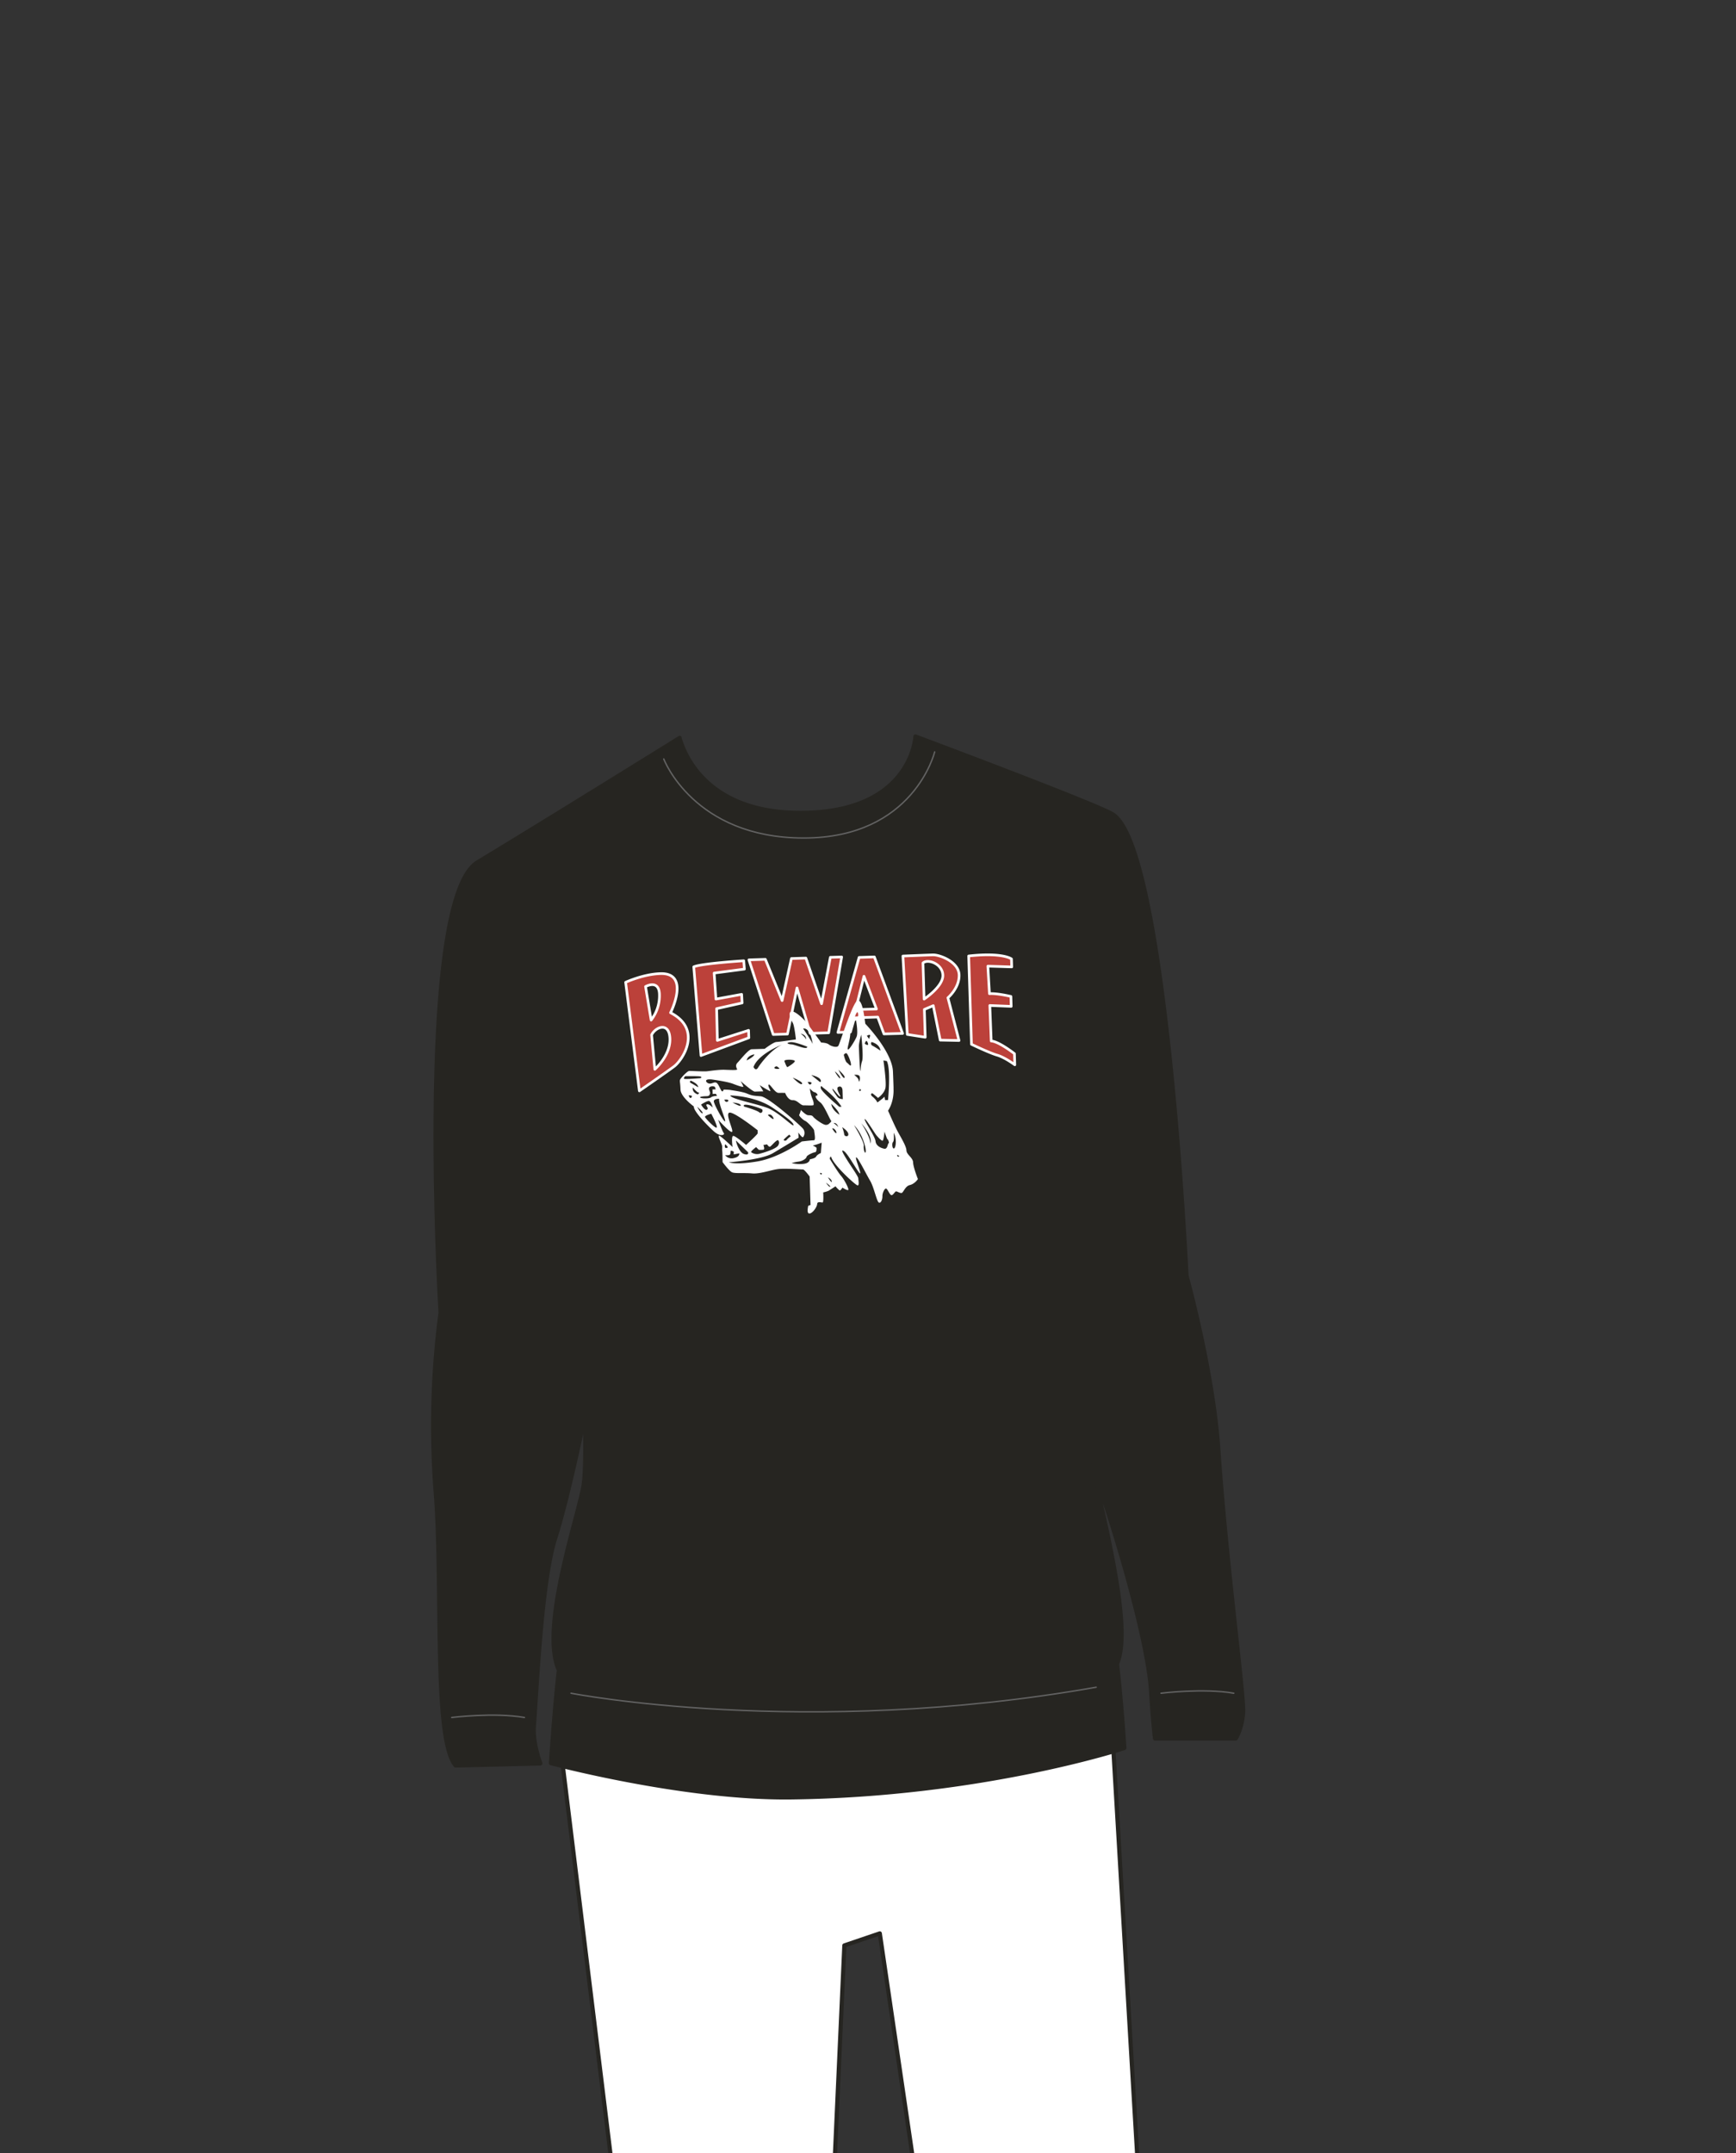 <svg xmlns="http://www.w3.org/2000/svg" width="1250" height="1550" viewBox="0 0 1250 1550"><rect x="0" y="0" width="1250" height="1550" fill="#333333" stroke="none"/><path d="M404.43 1264.5s61.78 24.3 203.69 19.79S801 1248.11 801 1248.11l20.11 342.24-158.71-1.85-28.9-196.61-25.52 8.67-8.83 196.25-153.94-.22z" fill="#fff" stroke="#262521" stroke-linecap="round" stroke-linejoin="round" stroke-width="3"/><path d="M489.35 531.24h0s.01-.04 0 0zM877.22 1043c-3.84-55.87-22.89-124.63-22.89-124.63s-14.58-307-52.88-331.94c-10.88-7.11-142.29-56.21-142.29-56.21s-2.49 55-82.85 55c-65.08 0-82.09-39.23-86.21-51.38a11.73 11.73 0 01-.75-2.59c-1 .64-100.94 62.69-145.44 89.5C299.18 647.69 317.24 945 317.24 945a619.73 619.73 0 00-3.6 128.12c5.52 68.42-1.88 179.2 14.45 197.93l61-1.5s-5.61-14.34-4.66-27c2.28-30.22 5.54-104.26 15.36-135.21S421.2 1019 421.2 1019c.49 23.68.3 42.22-1 50.32-3.6 21.92-31.66 102.79-17.78 133.07-3.34 29.29-5.7 66.94-5.7 66.94s95.7 25.59 172.7 24.66c137.52-1.66 240.17-35.54 240.17-35.54s-2.28-35.71-5.33-60.53c9.94-22.61-4.2-83.51-17.91-143 17.07 47.16 40.24 126.63 42.46 162.32 1.63 26.39 2.88 34.36 2.88 34.36h58.1s4.49-6.66 5.3-18.88-12.3-108.46-17.87-189.72z" fill="#262521" stroke="#262521" stroke-linecap="round" stroke-linejoin="round" stroke-width="3"/><path d="M836 1219s30.63-3.83 52.37 0M325.25 1236.47s30.64-3.84 52.37 0M411.17 1219s168.07 32.86 378.14-4.33M477.93 546.4s21.5 56.91 100.81 56.91 94.26-62 94.26-62" fill="none" stroke="#636363" stroke-linecap="round" stroke-linejoin="round"/><path d="M617.62 724.24s-.23 2.72 1.28 2.52-1.28-2.52-1.28-2.52z" fill="#779623" opacity=".19"/><path d="M482.83 729.1s14.55-28.87-7.35-28.17c-12.42.4-25 6.26-25 6.26l9.9 78.14s18.53-12.78 24.86-17.46 20.88-26.8-2.41-38.77zm-8-13.1a28.47 28.47 0 01-6 18.37l-4-24.12s9.73-5.52 10.01 5.75zm-3.33 53.82l-2.32-24.74c2.78-5.73 12.67-9.7 13.19 2.55s-10.86 22.19-10.86 22.19zM499.53 696.06l5.22 63.85 34.43-12.77-.17-5.36-22.47 7.22-.54-22.85 18.34-4.1-.33-6.19-18.5 3.39-1.29-18.71 21.78-2.86-.47-6s-30.72 1.96-36 4.38zM539.27 691.02l17.46 53.74 10.28-.32 6.87-33.2 9.47 32.69 13.35-.41 9.33-54.57-8.16.25-6.3 33.4-11.31-32.85-10.42.32-6.68 30.24-12.06-29.66-11.83.37zM629.58 688.92l-11 .34-15.24 54 9-.28 2.92-10.24 16.76-.52 4.47 12.13 13.41-.35zm-13.49 37.93l6-24 9 23.55zM690.6 701.83c-.29-9.43-14-14.54-18.91-14.39s-21.55.85-21.55.85l3.16 56.43 12.9 2-.62-20L672 724l5 24.8 13.54.29-8-30.77s8.36-7.05 8.06-16.49zm-25.2 17.44l-.81-26c3.48-3.15 14 .55 14.3 8.76s-13.49 17.24-13.49 17.24zM697.5 688.25l2 63.56s12.88 6.21 18.47 7.82 12.72 6.94 12.72 6.94l-.24-8s-11.18-8.77-16.73-9.13l-1-25.55 15.39.62-.22-7.14s-9.91-2.38-15.44-2l-1.15-19.8 17.18.54-.18-5.74s-6.23-4.85-30.8-2.12z" fill="#bc413a" stroke="#fff" stroke-linecap="round" stroke-linejoin="round" stroke-width="1.9"/><path d="M657.48 836.9c-.11-3.54-4.71-5.53-4.81-8.74s-4.57-10.25-6.68-14.29-6.54-14.26-6.54-14.26c4.73-7.38 3.9-16 3.9-16s.21 2.26-.38-12.18S623.05 737 623.05 737c-.73-5.23-1.94-16.67-5.29-16.82s-13 31.13-14.11 32.73-5.19.3-6.87-1-5.49-1.34-5.49-1.34-7.85-10.82-9.77-13.45-9.09-9.78-11.76-8.91-.1 6 1.11 8.25 2.21 11.84 2.21 11.84-11.86 1.78-14 1.85-8.49 4.94-8.49 4.94l-9.34.29c-2.39.07-8.28 7.77-10.2 9.67s-.59 4-.28 4.77-4.52.48-9.06.34-10.89.91-12.87 1.11-11.04-.27-12.51-.27-6 5-6.56 6.16.05 1.84.22 7.23 9.59 12.17 9.59 12.17c-.32 3.27 9.05 13 14.16 17.7s8.44 2.58 7.42 1.47-4.06-9.65-4.06-9.65 8.59 9.66 10 8.76-5.55-13.84-1.58-13.84 20 12.7 20 12.7l.06 2.13c0 .85-8.38 8.45-8.38 8.45s-7.72-6.68-9.28-6.49-.46 8-.46 8-8.76-8.38-9.75-8.21 2 6 2.21 7.27-.06 2.73.12 3.72.25 8.07.25 8.07 4.58 6.24 6.74 7.3 8.94.29 14.49.83 13.81-2.55 18.9-3.14 16.59.34 17.73.3 4.83 5.1 4.83 5.1l.64 20.53-1.62.44s-1.48 5.71.79 5.64 5.52-4.7 5.6-6.83 3.09-1 3.93-1.12.42-7.24.42-7.24a21.54 21.54 0 003.86-1.17c.83-.5 5-3.22 5-3.22a19.62 19.62 0 002.91 2.94c.72.32 2.07-2 2.07-2s3.33 2.17 4.17 1.72-2.79-7.57-5.14-10.19-8.18-12.36-8.18-12.36.55-2.75 1.25-.75c2 5.8 17.64 20.15 18.91 20s.45-3.7.41-5.12-5.68-9.32-8.07-13.21-5.07-8.21-2.18-6.32 10.57 16.26 11.55 16-4-11.5-2.76-11.54 7.18 12.11 10 16.84 4.71 15 6.29 15.68 2.62-2.49 2.55-4.61 1.4-5.43 2.53-5.47 2.54 4.32 3.83 4.7 2.61-2.63 3.46-2.66 2.45 1.2 3.87 1.16 2.54-4.9 6.06-5.72 5.82-4.29 5.82-4.29-3.36-8.42-3.47-11.96zm-29.88-86.76c6.42 1.88 6.32 6.27 6.32 6.27a61.38 61.38 0 00-5.54-3.52 1.72 1.72 0 01-.78-2.75zm-1.6-2.61c0 1.15-1.8-1.91-1.8-1.91 3.88-1.73 1.8.76 1.8 1.91zm-2.2 1.8c.41 0 1.26 1.46 1.3 2.5s-2.32 0-2.45-.66c.02 0 .77-1.83 1.17-1.84zm-3.66-4.46s1.77 16 .59 19.08-.89 8.26-1.29 6.77-.89-14-1-17.06 1.72-8.79 1.72-8.79zm-1.25 39.27s1-.15 1 .63-1.81 1.23-.98-.63zm-.6-6.22c0-1.85-3.26-4.06-3.26-4.06s3.68-.69 4.09 1.49-.76 4.42-.81 2.57zm-.6-48.76c1.14 4.39-2.42 3.63-2.42 3.63s1.9-5.7 2.44-3.63zM612.37 743c.26-6.31 4-8.48 4-8.48s1.71 9 .37 12-5.54 9.88-6.26 9 1.62-6.17 1.89-12.52zm-4.3 32.9c-1 1.1-4.35-5.77-4.35-5.77s5.35 4.7 4.35 5.8zm-6.63-4.38s3.61 3.07 3.53 4.59-4.73-5.67-3.53-4.56zm-2 12.36c.63 0 4.69 5.82 5.52 5.62s-3.77-6.09-1.2-7.07c2.23-.84 2.87 1.22 2.91 2.72l.19 6.14s-2.69 0-3.93-1.67-4.13-5.69-3.51-5.71zm-9-4.92c-.13 0-6.26-5-6.26-5s4.63.93 6.19 2.76.18 2.28.06 2.28zm-5.29-27.2a1.31 1.31 0 01.05.22c0 .22 0 .1-.05-.22-.49-2-6.88-11.29-6.88-11.29 5.28-.63 6.63 9.41 6.87 11.32zm-1.08 28.53c-1.33 1.61-2.47-1.37-2.47-1.37s3.8-.21 2.46 1.4zm-4-32.49c-.42-1.31-3.54-3.68-3.54-3.68 4.9 1.07 3.9 5.03 3.47 3.71zm-11.14 2.5c3.29-.5 12.35 3.28 12.35 3.28 0 2.65-8.56-1.51-11.24-1.68s-4.46-1.08-1.17-1.57zm8.61 30c-1.11 1.4-6.73-4.51-6.73-4.51s7.78 3.13 6.67 4.54zm-5.2-16.49c.18 1.13-4.83 4.26-5.39 4.42s-2.11-4.18-2.11-4.18c-.68-1.58 7.26-1.33 7.44-.21zM563 752.12c-8.31 4-15.44 13.71-17.21 16.56s-3.24-.54-3.24-.54c3.58-9.53 20.45-16.02 20.45-16.02zm-1.79 17.18c-.1.35-3.45.45-3.59-.45s1.65-1.23 1.65-1.23 2.03 1.38 1.92 1.68zm-18.08-10.22c0 1.69-5.49 4.34-5.49 4.34.65-3.68 5.47-4.34 5.47-4.34zm-34.4 30.1c2.49 0 2.44-1.68 2.57-2.4s-1.67-3.21-.14-4.25a4 4 0 013.55-.11l.66 1.82-2.31.07.1 3.26 2.31-.07.86 1.44s-3.12.06-4.37 1.08-6.65.93-7.66.24 1.93-1.05 4.41-1.08zm-16.17-12.59c-.42-.63.83-1.8.83-1.8s10-.14 11 .23.6 1.19-.37 1.22-11.02.98-11.48.35zm10.19 6.2s-4.19-2.56-5.4-3.15-.05-1.67-.05-1.67 5.51 2.13 5.43 4.82zm-5.7 7.69c-.41 0-1.27-1.84-1.27-1.84s2.41-.21 2.43.6a1.27 1.27 0 01-1.21 1.24zm1.87-7.57s2.8 3.54 4 3.64-.47 1.35-.47 1.35-4.34-1.24-3.55-4.99zm6.81 18.56c-1.43 0-3.66-4.71-3.66-4.71s5.08 4.66 3.64 4.71zm-.9-6.27s3.81-2.53 5.48-2.58 2.9 4.74 2.9 4.74-2.77-2.87-4.23-2.29 1.69 2.63.12 3.75-4.29-3.62-4.29-3.62zM516 811.78c-1.11.6-7.87-6.43-8.33-7.55s4.47-2.42 4.47-2.42 5 9.37 3.86 9.97zm6-4.48c-1.13.06-8-12.39-8-14.4s3.83-1.86 3.83-1.86c-.71 3.24 5.32 16.19 4.17 16.26zm1.77-14.17c-1.45.72-2.25-1.35-2.25-1.35 2.88-.58 3.71.64 2.26 1.35zm2.08-4.49s17.76.26 30.49 8.85 15.23 11.2 15 12.61-10.61-9.36-18.75-12.48-26.44-6.44-26.73-8.98zm43.54 29.44a13 13 0 00-2.9 2.5c-.62 1-2.17.64-2.18.07s4-3.82 4-3.82zM557 805.48c-.1 1-4.1-2.66-4.1-2.66 1.96-1.67 4.2 1.61 4.1 2.66zm-29.58-11.79c2.29.33 5.65.63 5.94 2.1s-5.94-2.1-5.94-2.1zm8.4 3c-2.39-3.68 11.56 1 12.77 1.88s-.13 3.75-1.92 2.2-10.85-4.11-10.85-4.11zm8.63 29.15l1.9 1.93a12.74 12.74 0 003.41-.1c1.13-.32-.1-3.34-.1-3.34l2.68-.47s1.2 2 2.11 1.67 4.19-4.67 5.75-4.72c0 0 1.61 1.37.12 3.83s-9.65 5-13 5.88a7.34 7.34 0 01-6.42-1c-.62-.59 3.55-3.71 3.55-3.71zM530 821.15c.44.41 8.65 8.4 8.65 8.4s.78 2.53-3 1.23-6.14-10.04-5.65-9.63zm-7.87 2.66s3.63 2.58.68 2.67c-1.44.05-.73-2.67-.73-2.67zm0 7.82a9 9 0 002.92-.09c1.41-.33.75-3.16 1.32-3.17a6.67 6.67 0 012 .79l-.08 1.92 4-.77s.64 2.4-3.73 3.39a6 6 0 01-6.46-2.07zm69.63 13.5c-.44.66-.89.72-1.35-.73-.03 0 1.76.08 1.32.73zm-.7-15.06s-2.77 1.21-3.38 2.55-4.56 2-4.56 2 .09 2.8-4.67 3.28a24.92 24.92 0 01-8.42-.57 31.39 31.39 0 015.07-1.08c2.79-.35 5.53-2.21 5.66-3.37s4.84-3.28 6-3.32 1.25-2.18 1.22-3-3.52-2-2.2-2.07 5.87-1.83 5.87-1.83zm6.64 24.35c-.84.25-2.95-3-2.95-3s3.76 2.74 2.92 3zm1.23-3.84c.1 1.69-2.79-3-2.79-3s2.66 1.31 2.76 3zm-1.7-41.86a3.21 3.21 0 01-2.61 1.11c-1.9.06-8.05-4.45-9-5.74s-1.94-1.11-3.7-1.2-5.25-3.8-5.25-3.8a18.45 18.45 0 01-1.21 3.56c-.43.45 2.6 3.58 4.24 4.27s6.48 5.81 6.52 7 1.39 7-.22 7-8.66.85-8.66.85-16.17 11.68-31.89 14.36-20.65.64-20.65.64 23.54-1.7 31.77-6.58 18.5-11.15 18.5-11.15l-.24-3.76s2.81 4.29 3.51 3.29a5 5 0 00-.19-6.07c-2-2.37-24.78-22.81-30.39-23.25s-6.45-.53-10-2-11.13-2.33-11.87-2.55a34.34 34.34 0 00-4.79-.25c-.25.2-.4 1.78-1.34 1.09s-2.33-5.25-3.94-6.06-3.19 1-5.3.56-4.19-3.55 2-2.89c0 0 11 1.42 15.5 3.19s7.41 2.56 7.24 1.83a33.82 33.82 0 00-2-3.89s8.6 7.65 10.28 7.59l6.08-.19-2.63-4.46s6.88 4.33 7.61 4.31-2-3.6-1.17-4.66 4.44 6 7.22 5.94 4.69 0 4.69 0 1.93 5.36 5.44 5.25 5.52 3.79 7.95 3.72 7.13.36 7.11-.37.4-1.33-1-4.66a25 25 0 01-1.69-7.13s2.13 2.57 3.31 2.68 3.3 2.39 1.54 2.45-.06 2.93 2.64 4.9 7 12.54 7.74 13.1-1.18 1.97-1.18 1.97zm4.87 7.07c-.82.17-2.92-3.41-2.92-3.41 1.94-.47 3.71 3.23 2.89 3.41zm1.5-4.22c-.16-.67-3.38-3.11-3.38-3.11 2.95-.27 3.5 3.77 3.35 3.11zm-5-16.86s5.68 5.3 5.76 7.78c0 0-5.36-3.23-5.76-7.78zm5.73 2.1s-13.16-11-13.36-13.53 1.37-.51 1.37-.51 8.75 6.38 13.61 14zm3.55 19.85a23.46 23.46 0 00-1.48-5.18s4.08 2.55 4.42 4.89-2.89 1.9-2.94.29zm1.93-51.66c-1.18-.78-2.25-5.6-2.25-5.6s.88-1.29 1.81-1.17 3.3 5.87 3.37 8.06-1.74-.5-2.93-1.29zm13.53 64.05c-.4 2.44-1.71-1.31-1.4-4.27s-7-14.79-7-14.79c6.06 6.26 8.8 16.63 8.4 19.08zm3.51-5.82c-.57-5.53-6.67-14.55-6.67-14.55 8.7 10 6.67 14.57 6.67 14.57zm13-.17c-.67 0-.67 4.4-3.1 3.94s-6-2-6.33-5.43-8.39-15-7.8-15.84 7.08 9.87 8.19 11.29 3.89 4.44 4.69 4.2 1.41-6.53 1.41-6.53 1.78 5.55 2.18 5.54 1.43 2.86.76 2.85zM637.34 792a21.13 21.13 0 00-.54-2.52c0 .58-5 4.2-5 4.2a13.28 13.28 0 00-3.41-4.06c-2.12-1.55-.9-2.51-.41-2.52s4.23 3.33 4.23 3.33 4.42-3 5.33-7.1-1.43-19.86-1.43-19.86l2.44.42c3.08 6 .87 28.05.87 28.05zm6.58 34.67c-1.37 1-1.92-3.43-.89-4.53s.47-6.58.47-6.58c2.11 3.28 1.79 10.13.42 11.11zm3.13 6c-1 .36-1.11-1.18-1.11-1.18.95.28 2.11.85 1.11 1.22z" fill="#fff"/></svg>